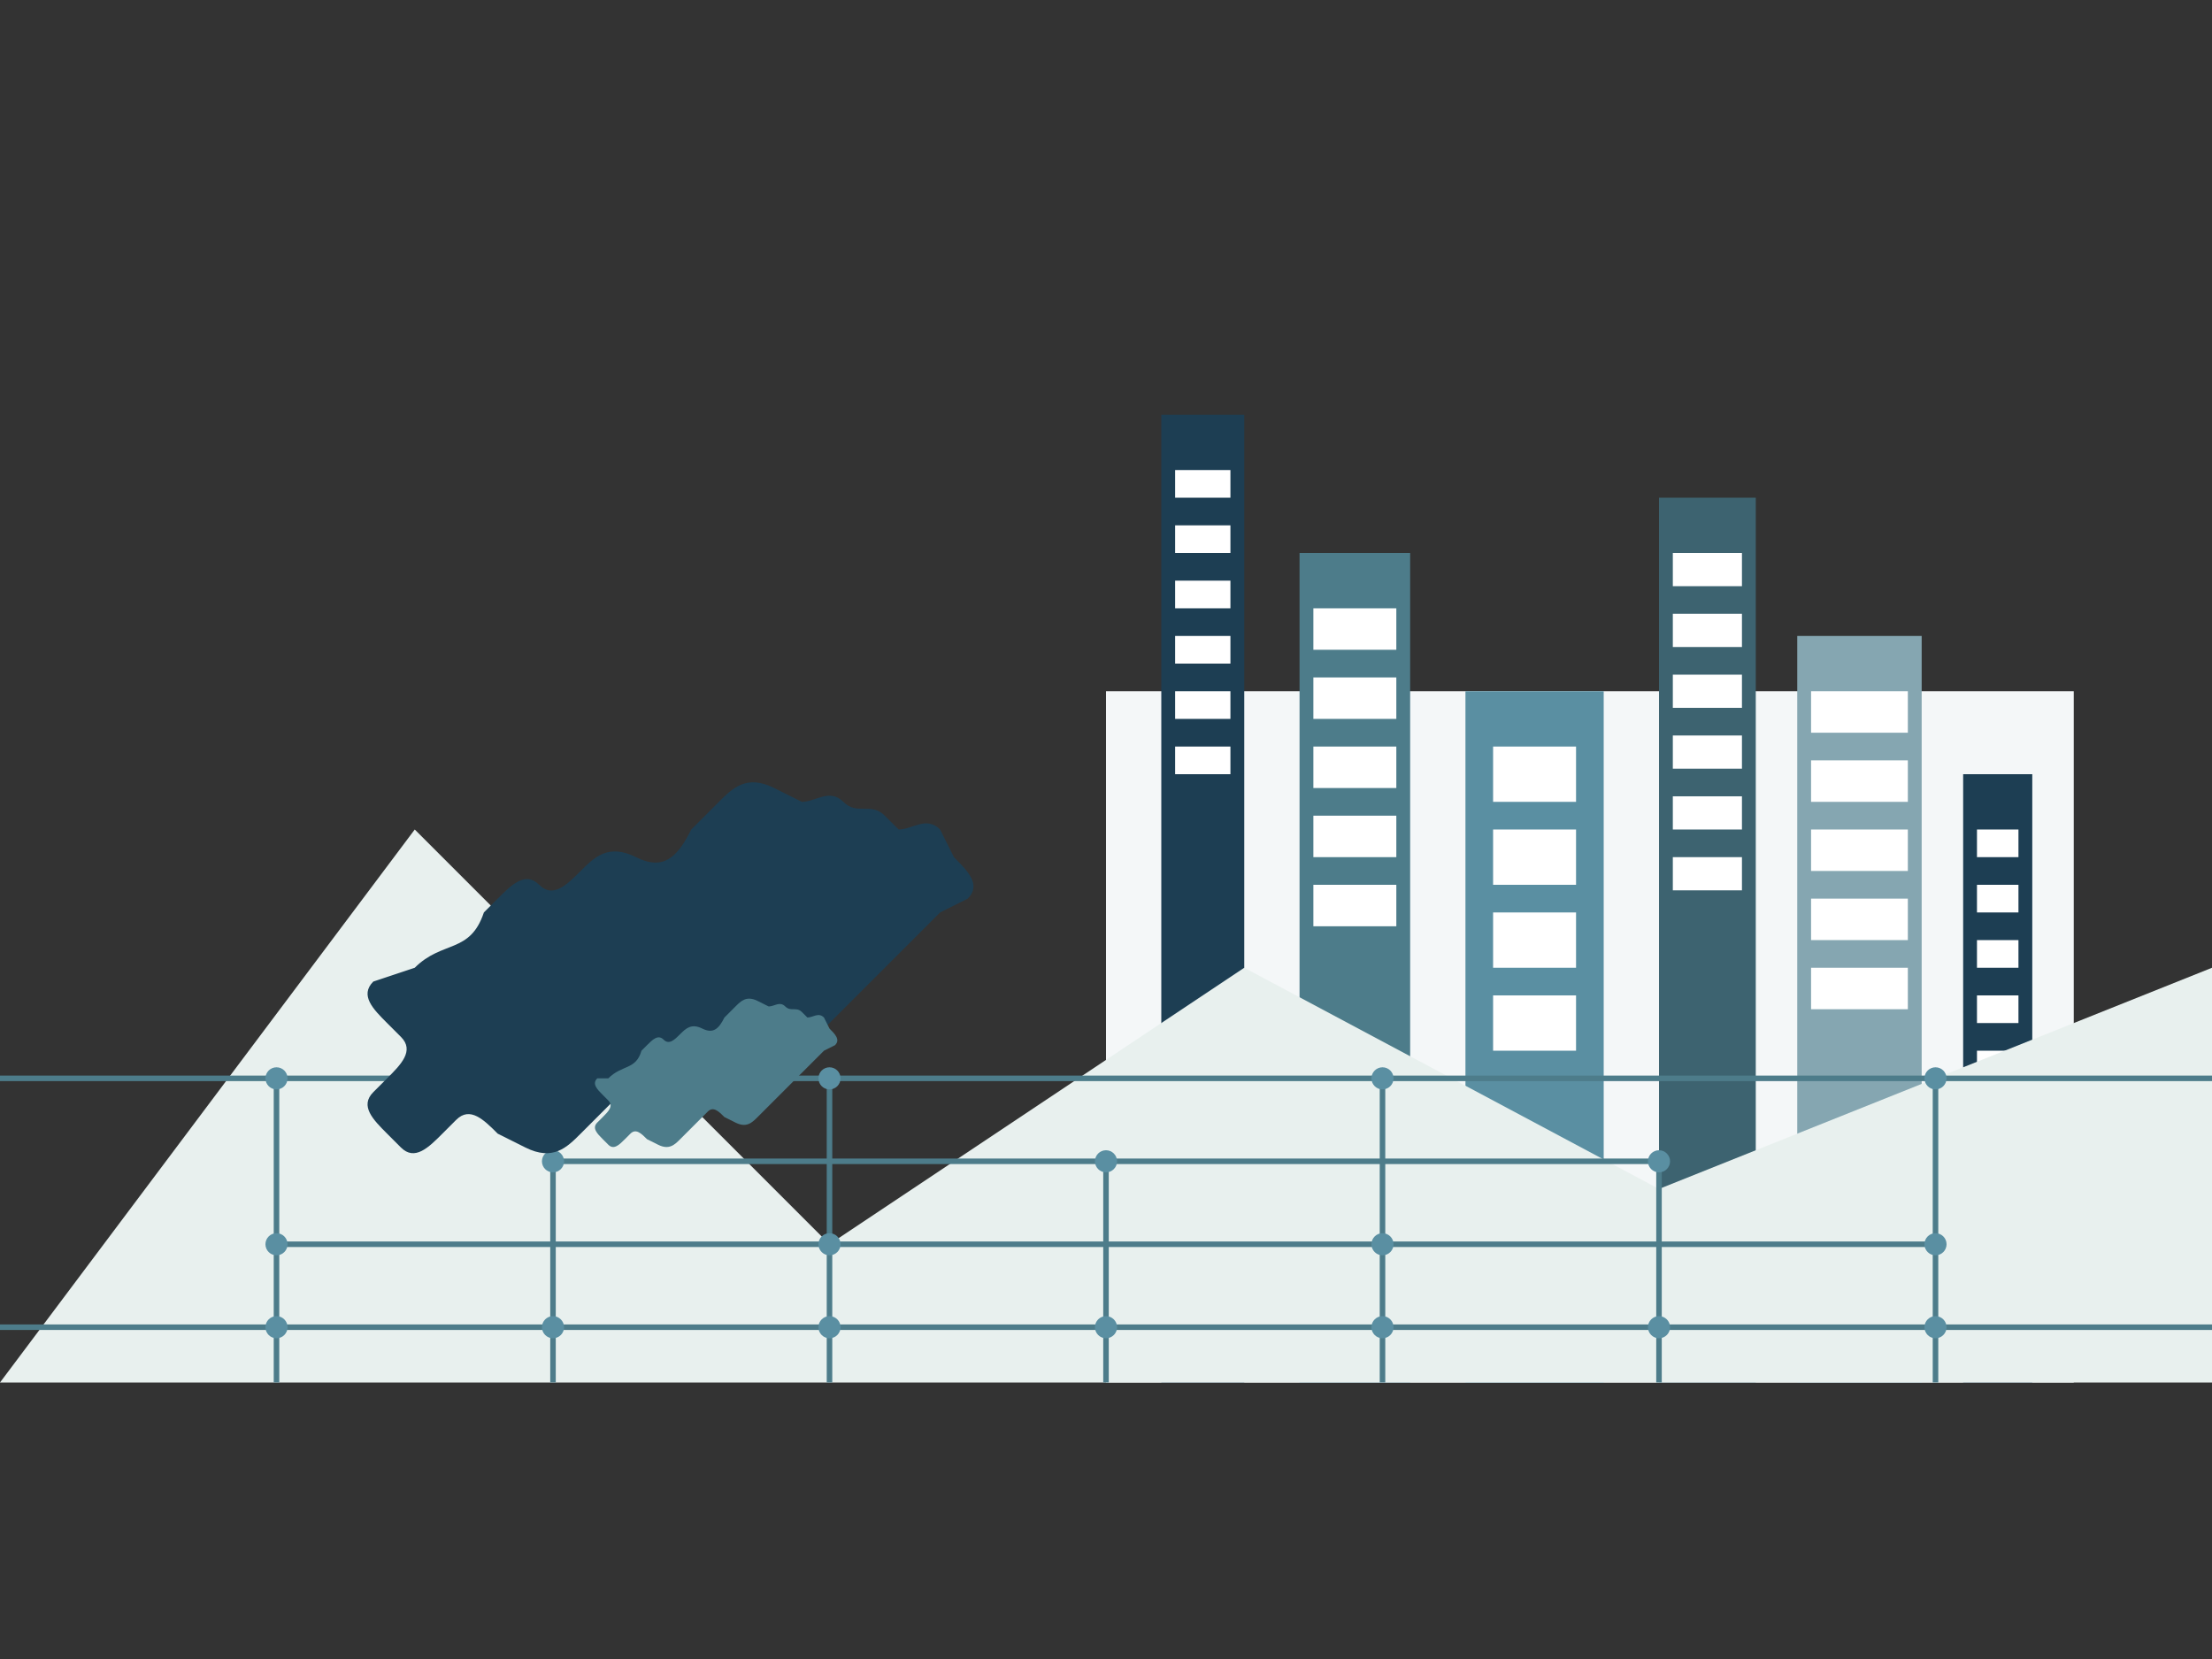 <svg width="800" height="600" viewBox="0 0 800 600" fill="none" xmlns="http://www.w3.org/2000/svg">
  <rect x="0" y="0" width="800" height="600" fill="#333333" stroke="none"/>
  <!-- Fond de la ville digitale -->
  <rect x="400" y="250" width="350" height="250" fill="#f4f7f8" />
  
  <!-- Bâtiments de la ville -->
  <rect x="420" y="150" width="30" height="350" fill="#1d3e53" />
  <rect x="470" y="200" width="40" height="300" fill="#4d7c8a" />
  <rect x="530" y="250" width="50" height="250" fill="#5a8fa2" />
  <rect x="600" y="180" width="35" height="320" fill="#3d6370" />
  <rect x="650" y="230" width="45" height="270" fill="#85a6b1" />
  <rect x="710" y="280" width="25" height="220" fill="#1d3e53" />
  
  <!-- Fenêtres des bâtiments -->
  <g fill="white">
    <rect x="425" y="170" width="20" height="10" />
    <rect x="425" y="190" width="20" height="10" />
    <rect x="425" y="210" width="20" height="10" />
    <rect x="425" y="230" width="20" height="10" />
    <rect x="425" y="250" width="20" height="10" />
    <rect x="425" y="270" width="20" height="10" />
    
    <rect x="475" y="220" width="30" height="15" />
    <rect x="475" y="245" width="30" height="15" />
    <rect x="475" y="270" width="30" height="15" />
    <rect x="475" y="295" width="30" height="15" />
    <rect x="475" y="320" width="30" height="15" />
    
    <rect x="540" y="270" width="30" height="20" />
    <rect x="540" y="300" width="30" height="20" />
    <rect x="540" y="330" width="30" height="20" />
    <rect x="540" y="360" width="30" height="20" />
    
    <rect x="605" y="200" width="25" height="12" />
    <rect x="605" y="222" width="25" height="12" />
    <rect x="605" y="244" width="25" height="12" />
    <rect x="605" y="266" width="25" height="12" />
    <rect x="605" y="288" width="25" height="12" />
    <rect x="605" y="310" width="25" height="12" />
    
    <rect x="655" y="250" width="35" height="15" />
    <rect x="655" y="275" width="35" height="15" />
    <rect x="655" y="300" width="35" height="15" />
    <rect x="655" y="325" width="35" height="15" />
    <rect x="655" y="350" width="35" height="15" />
    
    <rect x="715" y="300" width="15" height="10" />
    <rect x="715" y="320" width="15" height="10" />
    <rect x="715" y="340" width="15" height="10" />
    <rect x="715" y="360" width="15" height="10" />
    <rect x="715" y="380" width="15" height="10" />
  </g>
  
  <!-- Montagnes -->
  <path d="M0 500 L150 300 L300 450 L450 350 L600 430 L800 350 L800 500 Z" fill="#e8f0ee" />
  
  <!-- Circuits de la ville digitale -->
  <g stroke="#4d7c8a" stroke-width="2">
    <line x1="0" y1="480" x2="800" y2="480" />
    <line x1="100" y1="450" x2="700" y2="450" />
    <line x1="200" y1="420" x2="600" y2="420" />
    <line x1="0" y1="390" x2="800" y2="390" />
    
    <line x1="100" y1="390" x2="100" y2="500" />
    <line x1="200" y1="420" x2="200" y2="500" />
    <line x1="300" y1="390" x2="300" y2="500" />
    <line x1="400" y1="420" x2="400" y2="500" />
    <line x1="500" y1="390" x2="500" y2="500" />
    <line x1="600" y1="420" x2="600" y2="500" />
    <line x1="700" y1="390" x2="700" y2="500" />
  </g>
  
  <!-- Points de connexion -->
  <circle cx="100" cy="480" r="4" fill="#5a8fa2" />
  <circle cx="200" cy="480" r="4" fill="#5a8fa2" />
  <circle cx="300" cy="480" r="4" fill="#5a8fa2" />
  <circle cx="400" cy="480" r="4" fill="#5a8fa2" />
  <circle cx="500" cy="480" r="4" fill="#5a8fa2" />
  <circle cx="600" cy="480" r="4" fill="#5a8fa2" />
  <circle cx="700" cy="480" r="4" fill="#5a8fa2" />
  
  <circle cx="100" cy="450" r="4" fill="#5a8fa2" />
  <circle cx="300" cy="450" r="4" fill="#5a8fa2" />
  <circle cx="500" cy="450" r="4" fill="#5a8fa2" />
  <circle cx="700" cy="450" r="4" fill="#5a8fa2" />
  
  <circle cx="200" cy="420" r="4" fill="#5a8fa2" />
  <circle cx="400" cy="420" r="4" fill="#5a8fa2" />
  <circle cx="600" cy="420" r="4" fill="#5a8fa2" />
  
  <circle cx="100" cy="390" r="4" fill="#5a8fa2" />
  <circle cx="300" cy="390" r="4" fill="#5a8fa2" />
  <circle cx="500" cy="390" r="4" fill="#5a8fa2" />
  <circle cx="700" cy="390" r="4" fill="#5a8fa2" />
  
  <!-- Wolf silhouette -->
  <path d="M150 350 
           C160 340, 170 345, 175 330 
           L180 325 
           C185 320, 190 315, 195 320 
           C200 325, 205 320, 210 315 
           C215 310, 220 305, 230 310 
           C240 315, 245 310, 250 300
           L260 290
           C265 285, 270 280, 280 285
           L290 290
           C295 290, 300 285, 305 290
           C310 295, 315 290, 320 295
           L325 300
           C330 300, 335 295, 340 300
           L345 310
           C350 315, 355 320, 350 325
           L340 330
           C335 335, 330 340, 325 345
           L320 350
           C315 355, 310 360, 305 365
           L300 370
           C295 375, 290 380, 285 385
           L280 390
           C275 395, 270 400, 260 395
           L250 390
           C245 385, 240 380, 235 385
           L230 390
           C225 395, 220 400, 215 405
           L210 410
           C205 415, 200 420, 190 415
           L180 410
           C175 405, 170 400, 165 405
           L160 410
           C155 415, 150 420, 145 415
           L140 410
           C135 405, 130 400, 135 395
           L140 390
           C145 385, 150 380, 145 375
           L140 370
           C135 365, 130 360, 135 355
           Z" 
    fill="#1d3e53" />
  
  <!-- Little wolf silhouette -->
  <path d="M220 390 
           C225 385, 230 387, 232 380 
           L234 378 
           C236 376, 238 374, 240 376 
           C242 378, 244 376, 246 374 
           C248 372, 250 370, 254 372 
           C258 374, 260 372, 262 368
           L266 364
           C268 362, 270 360, 274 362
           L278 364
           C280 364, 282 362, 284 364
           C286 366, 288 364, 290 366
           L292 368
           C294 368, 296 366, 298 368
           L300 372
           C302 374, 304 376, 302 378
           L298 380
           C296 382, 294 384, 292 386
           L290 388
           C288 390, 286 392, 284 394
           L282 396
           C280 398, 278 400, 276 402
           L274 404
           C272 406, 270 408, 266 406
           L262 404
           C260 402, 258 400, 256 402
           L254 404
           C252 406, 250 408, 248 410
           L246 412
           C244 414, 242 416, 238 414
           L234 412
           C232 410, 230 408, 228 410
           L226 412
           C224 414, 222 416, 220 414
           L218 412
           C216 410, 214 408, 216 406
           L218 404
           C220 402, 222 400, 220 398
           L218 396
           C216 394, 214 392, 216 390
           Z" 
    fill="#4d7c8a" />
</svg> 